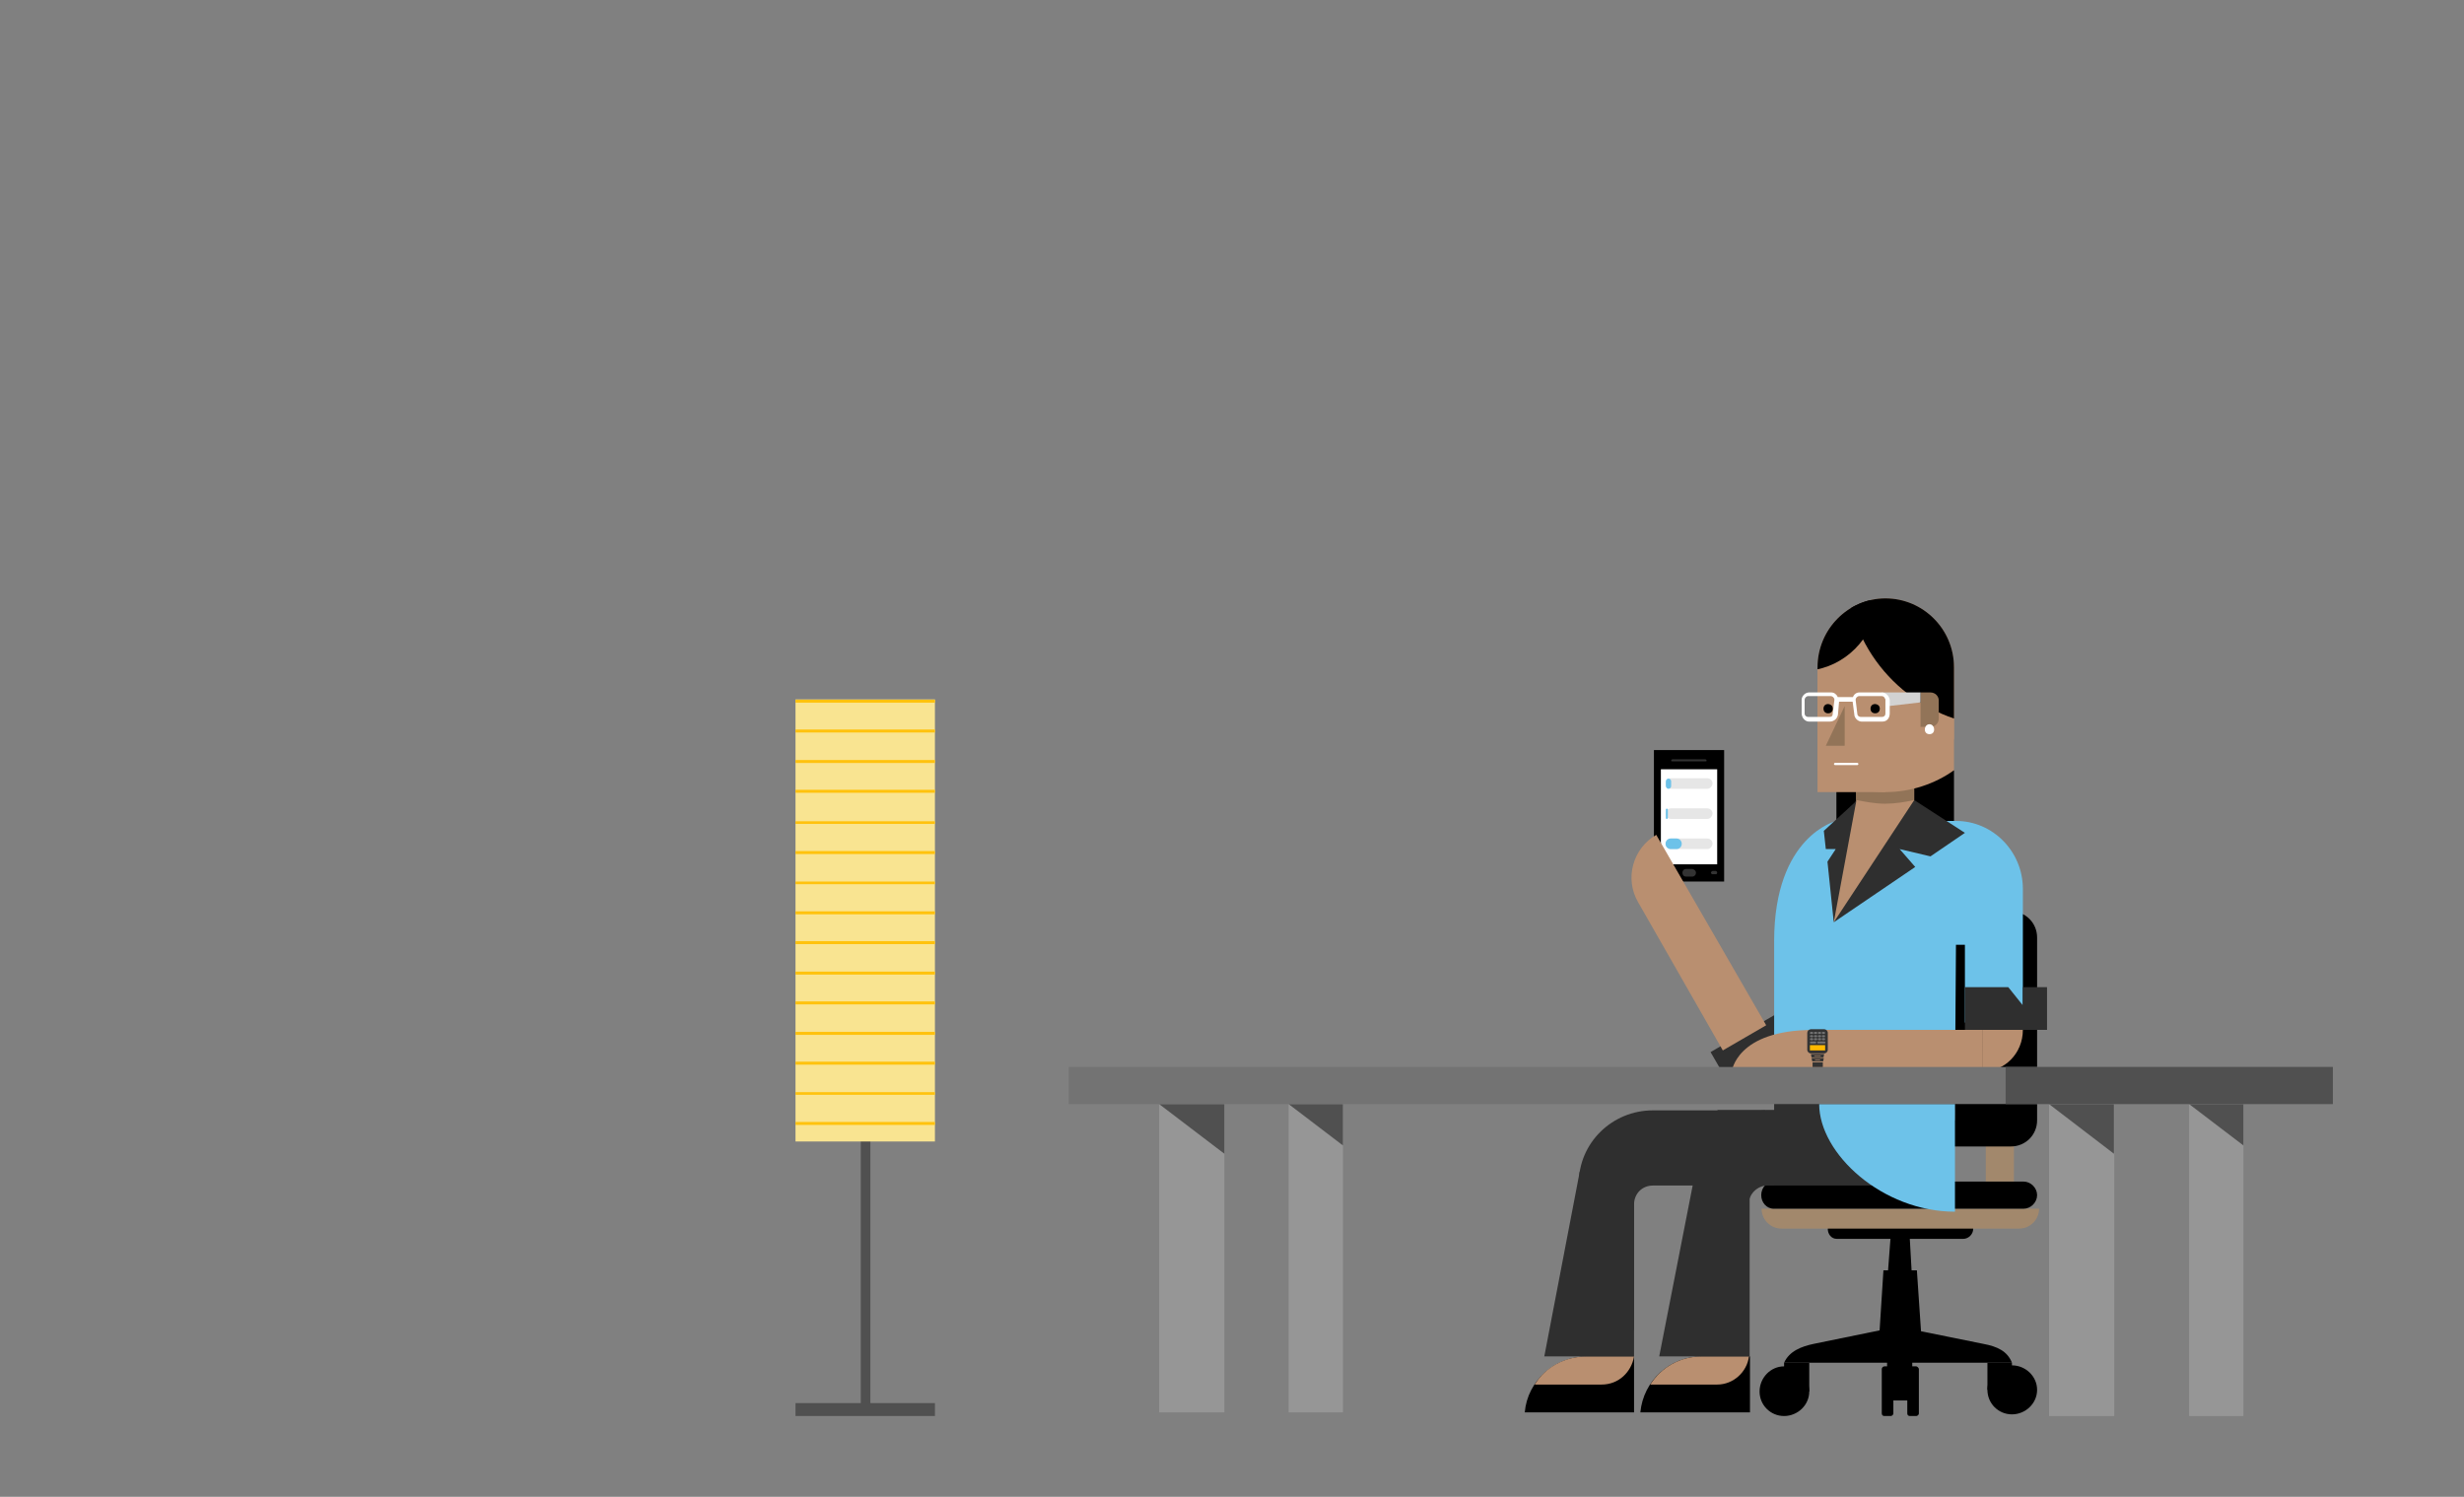 <?xml version="1.0" encoding="utf-8"?>
<!-- Generator: Adobe Illustrator 19.2.1, SVG Export Plug-In . SVG Version: 6.00 Build 0)  -->
<svg version="1.1" xmlns="http://www.w3.org/2000/svg" xmlns:xlink="http://www.w3.org/1999/xlink" x="0px" y="0px"
	 viewBox="0 0 744 452" enable-background="new 0 0 744 452" xml:space="preserve">
<rect x="0" y="0" width="744" height="452" fill="#808080" stroke="none"/>
<g id="desktop_management">
</g>
<g id="corporate_mobile">
	<g>
		<rect x="240.2" y="423.7" fill="#505050" width="42.1" height="3.9"/>
		
			<rect x="240.2" y="423.7" opacity="0" fill="none" stroke="#FFFFFF" stroke-width="0.133" stroke-linecap="round" stroke-linejoin="round" stroke-miterlimit="10" width="42.1" height="3.9"/>
		<rect x="259.9" y="342.6" fill="#505050" width="2.9" height="81.8"/>
		
			<rect x="259.9" y="342.6" opacity="0" fill="none" stroke="#FFFFFF" stroke-width="0.133" stroke-linecap="round" stroke-linejoin="round" stroke-miterlimit="10" width="2.9" height="81.8"/>
		<rect x="240.2" y="211.2" fill="#F9E491" width="42.1" height="133.5"/>
		
			<rect x="240.2" y="211.2" opacity="0" fill="none" stroke="#FFFFFF" stroke-width="0.133" stroke-linecap="round" stroke-linejoin="round" stroke-miterlimit="10" width="42.1" height="133.5"/>
		<rect x="240.2" y="338.8" fill="#FFC20E" width="42.1" height="0.9"/>
		
			<rect x="240.2" y="338.8" opacity="0" fill="none" stroke="#FFFFFF" stroke-width="0.133" stroke-linecap="round" stroke-linejoin="round" stroke-miterlimit="10" width="42.1" height="0.9"/>
		<rect x="240.2" y="329.8" fill="#FFC20E" width="42.1" height="0.8"/>
		
			<rect x="240.2" y="329.8" opacity="0" fill="none" stroke="#FFFFFF" stroke-width="0.133" stroke-linecap="round" stroke-linejoin="round" stroke-miterlimit="10" width="42.1" height="0.8"/>
		<rect x="240.2" y="320.6" fill="#FFC20E" width="42.1" height="0.9"/>
		
			<rect x="240.2" y="320.6" opacity="0" fill="none" stroke="#FFFFFF" stroke-width="0.133" stroke-linecap="round" stroke-linejoin="round" stroke-miterlimit="10" width="42.1" height="0.9"/>
		<rect x="240.2" y="311.6" fill="#FFC20E" width="42.1" height="0.9"/>
		
			<rect x="240.2" y="311.6" opacity="0" fill="none" stroke="#FFFFFF" stroke-width="0.133" stroke-linecap="round" stroke-linejoin="round" stroke-miterlimit="10" width="42.1" height="0.9"/>
		<rect x="240.2" y="302.4" fill="#FFC20E" width="42.1" height="0.9"/>
		
			<rect x="240.2" y="302.4" opacity="0" fill="none" stroke="#FFFFFF" stroke-width="0.133" stroke-linecap="round" stroke-linejoin="round" stroke-miterlimit="10" width="42.1" height="0.9"/>
		<rect x="240.2" y="293.4" fill="#FFC20E" width="42.1" height="0.9"/>
		
			<rect x="240.2" y="293.4" opacity="0" fill="none" stroke="#FFFFFF" stroke-width="0.133" stroke-linecap="round" stroke-linejoin="round" stroke-miterlimit="10" width="42.1" height="0.9"/>
		<rect x="240.2" y="284.2" fill="#FFC20E" width="42.1" height="0.9"/>
		
			<rect x="240.2" y="284.2" opacity="0" fill="none" stroke="#FFFFFF" stroke-width="0.133" stroke-linecap="round" stroke-linejoin="round" stroke-miterlimit="10" width="42.1" height="0.9"/>
		<rect x="240.2" y="275.2" fill="#FFC20E" width="42.1" height="0.9"/>
		
			<rect x="240.2" y="275.2" opacity="0" fill="none" stroke="#FFFFFF" stroke-width="0.133" stroke-linecap="round" stroke-linejoin="round" stroke-miterlimit="10" width="42.1" height="0.9"/>
		<rect x="240.2" y="266.2" fill="#FFC20E" width="42.1" height="0.8"/>
		
			<rect x="240.2" y="266.2" opacity="0" fill="none" stroke="#FFFFFF" stroke-width="0.133" stroke-linecap="round" stroke-linejoin="round" stroke-miterlimit="10" width="42.1" height="0.8"/>
		<rect x="240.2" y="257" fill="#FFC20E" width="42.1" height="0.9"/>
		
			<rect x="240.2" y="257" opacity="0" fill="none" stroke="#FFFFFF" stroke-width="0.133" stroke-linecap="round" stroke-linejoin="round" stroke-miterlimit="10" width="42.1" height="0.9"/>
		<rect x="240.2" y="248" fill="#FFC20E" width="42.1" height="0.8"/>
		
			<rect x="240.2" y="248" opacity="0" fill="none" stroke="#FFFFFF" stroke-width="0.133" stroke-linecap="round" stroke-linejoin="round" stroke-miterlimit="10" width="42.1" height="0.8"/>
		<rect x="240.2" y="238.5" fill="#FFC20E" width="42.1" height="0.9"/>
		
			<rect x="240.2" y="238.5" opacity="0" fill="none" stroke="#FFFFFF" stroke-width="0.133" stroke-linecap="round" stroke-linejoin="round" stroke-miterlimit="10" width="42.1" height="0.9"/>
		<rect x="240.2" y="229.5" fill="#FFC20E" width="42.1" height="0.9"/>
		
			<rect x="240.2" y="229.5" opacity="0" fill="none" stroke="#FFFFFF" stroke-width="0.133" stroke-linecap="round" stroke-linejoin="round" stroke-miterlimit="10" width="42.1" height="0.9"/>
		<rect x="240.2" y="220.3" fill="#FFC20E" width="42.1" height="0.9"/>
		
			<rect x="240.2" y="220.3" opacity="0" fill="none" stroke="#FFFFFF" stroke-width="0.133" stroke-linecap="round" stroke-linejoin="round" stroke-miterlimit="10" width="42.1" height="0.9"/>
		<rect x="240.2" y="211.3" fill="#FFC20E" width="42.1" height="0.9"/>
		
			<rect x="240.2" y="211.3" opacity="0" fill="none" stroke="#FFFFFF" stroke-width="0.133" stroke-linecap="round" stroke-linejoin="round" stroke-miterlimit="10" width="42.1" height="0.9"/>
	</g>
	<g>
		<g>
			<rect x="499.4" y="226.5" width="21.2" height="39.7"/>
			<polygon fill="#2F2F2F" points="516.5,317.7 537.9,305.3 544.4,316.4 533.2,322.8 526.4,320.6 529.1,325.2 522.9,328.8 			"/>
			<rect x="501.5" y="232.3" fill="#FFFFFF" width="17" height="28.7"/>
			<path fill="#333333" d="M515.3,229.7c0,0.2-0.2,0.2-0.4,0.2H505c-0.2,0-0.4,0-0.4-0.2c0-0.2,0.2-0.4,0.4-0.4h9.9
				C515.1,229.3,515.3,229.5,515.3,229.7"/>
			<g>
				<path fill="#333333" d="M503.4,263.5c0,0.4-0.4,0.5-0.5,0.5H502c-0.4,0-0.5-0.2-0.5-0.5c0-0.2,0.2-0.5,0.5-0.5h0.9
					C503.1,263,503.4,263.3,503.4,263.5"/>
				<path fill="#333333" d="M518.5,263.5c0,0.4-0.2,0.5-0.5,0.5h-0.9c-0.2,0-0.5-0.2-0.5-0.5c0-0.2,0.4-0.5,0.5-0.5h0.9
					C518.3,263,518.5,263.3,518.5,263.5"/>
				<path fill="#333333" d="M512.1,263.5c0,0.7-0.5,1.2-1.1,1.2h-1.9c-0.7,0-1.1-0.5-1.1-1.2c0-0.5,0.4-1.1,1.1-1.1h1.9
					C511.6,262.5,512.1,263,512.1,263.5"/>
			</g>
			<path fill="#B98F70" d="M494.6,272.4c-4.1-7.1-1.6-16.2,5.5-20.3l33.2,57.5l-13.1,7.6L494.6,272.4z"/>
			<g>
				<g>
					<path fill="#E6E6E6" d="M515.5,238.2h-10.9c-0.9,0-1.6-0.7-1.6-1.6l0,0c0-0.9,0.7-1.6,1.6-1.6h10.9c0.9,0,1.6,0.7,1.6,1.6l0,0
						C517,237.5,516.3,238.2,515.5,238.2z"/>
					<path fill="#6DC2E9" d="M503.8,238.2L503.8,238.2c-0.4,0-0.8-0.4-0.8-0.8v-1.5c0-0.4,0.4-0.8,0.8-0.8l0,0
						c0.4,0,0.8,0.4,0.8,0.8v1.5C504.6,237.8,504.2,238.2,503.8,238.2z"/>
				</g>
				<g>
					<path fill="#E6E6E6" d="M515.5,247.3h-10.9c-0.9,0-1.6-0.7-1.6-1.6l0,0c0-0.9,0.7-1.6,1.6-1.6h10.9c0.9,0,1.6,0.7,1.6,1.6l0,0
						C517,246.6,516.3,247.3,515.5,247.3z"/>
					<path fill="#6DC2E9" d="M503.3,247.3L503.3,247.3c-0.2,0-0.3-0.1-0.3-0.3v-2.5c0-0.2,0.1-0.3,0.3-0.3l0,0
						c0.2,0,0.3,0.1,0.3,0.3v2.5C503.6,247.2,503.4,247.3,503.3,247.3z"/>
				</g>
				<g>
					<path fill="#E6E6E6" d="M515.5,256.4h-10.9c-0.9,0-1.6-0.7-1.6-1.6v0c0-0.9,0.7-1.6,1.6-1.6h10.9c0.9,0,1.6,0.7,1.6,1.6v0
						C517,255.7,516.3,256.4,515.5,256.4z"/>
					<path fill="#6DC2E9" d="M506.2,256.4h-1.7c-0.9,0-1.6-0.7-1.6-1.6v0c0-0.9,0.7-1.6,1.6-1.6h1.7c0.9,0,1.6,0.7,1.6,1.6v0
						C507.8,255.7,507.1,256.4,506.2,256.4z"/>
				</g>
			</g>
		</g>
		<rect x="350" y="333.4" fill="#969696" width="19.7" height="93.1"/>
		
			<rect x="350" y="333.4" opacity="0" fill="none" stroke="#FFFFFF" stroke-width="0.273" stroke-linecap="round" stroke-linejoin="round" stroke-miterlimit="10" width="19.7" height="93.1"/>
		<rect x="599.6" y="345.9" fill="#A2886C" width="8.5" height="10.9"/>
		
			<rect x="599.6" y="345.9" opacity="0" fill="none" stroke="#FFFFFF" stroke-width="0.273" stroke-linecap="round" stroke-linejoin="round" stroke-miterlimit="10" width="8.5" height="10.9"/>
		<path d="M559.7,283.1c0-4.4,3.5-7.9,7.9-7.9h39.6c4.4,0,7.9,3.5,7.9,7.9v55.2c0,4.4-3.5,7.9-7.9,7.9h-39.6c-4.4,0-7.9-3.5-7.9-7.9
			V283.1z"/>
		<rect x="389.1" y="333.4" fill="#969696" width="16.4" height="93.1"/>
		
			<rect x="389.1" y="333.4" opacity="0" fill="none" stroke="#FFFFFF" stroke-width="0.273" stroke-linecap="round" stroke-linejoin="round" stroke-miterlimit="10" width="16.4" height="93.1"/>
		<polygon fill="#505050" points="405.5,345.9 389.1,333.4 405.5,333.4 		"/>
		
			<polygon opacity="0" fill="none" stroke="#FFFFFF" stroke-width="0.273" stroke-linecap="round" stroke-linejoin="round" stroke-miterlimit="10" points="
			405.5,345.9 389.1,333.4 405.5,333.4 		"/>
		<polygon points="580.5,408.7 567.1,408.7 568.7,383.6 578.8,383.6 		"/>
		
			<polygon opacity="0" fill="none" stroke="#FFFFFF" stroke-width="0.273" stroke-linecap="round" stroke-linejoin="round" stroke-miterlimit="10" points="
			580.5,408.7 567.1,408.7 568.7,383.6 578.8,383.6 		"/>
		<polygon points="577.2,383.6 570.1,383.6 570.9,373 576.6,373 		"/>
		
			<polygon opacity="0" fill="none" stroke="#FFFFFF" stroke-width="0.273" stroke-linecap="round" stroke-linejoin="round" stroke-miterlimit="10" points="
			577.2,383.6 570.1,383.6 570.9,373 576.6,373 		"/>
		<path d="M546.3,420.2c0,4.1-3.5,7.4-7.6,7.4c-4.1,0-7.4-3.3-7.4-7.4c0-4.1,3.3-7.6,7.4-7.6C542.8,412.6,546.3,416.1,546.3,420.2"
			/>
		<path d="M615.1,419.7c0,4.1-3.5,7.4-7.6,7.4c-4.1,0-7.4-3.3-7.4-7.4c0-4.1,3.3-7.4,7.4-7.4C611.6,412.3,615.1,415.6,615.1,419.7"
			/>
		<path d="M607.5,411.5c-1.4-3.5-4.4-4.9-8.7-5.7l-25.7-5.2l-25.4,5.2c-3.8,0.8-7.4,2.2-9,5.7H607.5z"/>
		<rect x="538.7" y="411.5" width="7.6" height="8.7"/>
		
			<rect x="538.7" y="411.5" opacity="0" fill="none" stroke="#FFFFFF" stroke-width="0.273" stroke-linecap="round" stroke-linejoin="round" stroke-miterlimit="10" width="7.6" height="8.7"/>
		<rect x="600.1" y="411.5" width="7.4" height="8.2"/>
		
			<rect x="600.1" y="411.5" opacity="0" fill="none" stroke="#FFFFFF" stroke-width="0.273" stroke-linecap="round" stroke-linejoin="round" stroke-miterlimit="10" width="7.4" height="8.2"/>
		<path d="M571.7,426.8c0,0.5-0.5,0.8-0.8,0.8H569c-0.5,0-0.8-0.3-0.8-0.8v-13.4c0-0.3,0.3-0.8,0.8-0.8h1.9c0.3,0,0.8,0.5,0.8,0.8
			V426.8z"/>
		<path d="M579.4,426.8c0,0.5-0.5,0.8-0.8,0.8h-1.9c-0.5,0-0.8-0.3-0.8-0.8v-13.4c0-0.3,0.3-0.8,0.8-0.8h1.9c0.3,0,0.8,0.5,0.8,0.8
			V426.8z"/>
		<rect x="569.8" y="401.9" width="7.6" height="21"/>
		
			<rect x="569.8" y="401.9" opacity="0" fill="none" stroke="#FFFFFF" stroke-width="0.273" stroke-linecap="round" stroke-linejoin="round" stroke-miterlimit="10" width="7.6" height="21"/>
		<path d="M595.8,371.1c0,1.6-1.4,3-3,3h-38.2c-1.6,0-2.7-1.4-2.7-3s1.1-3,2.7-3h38.2C594.4,368,595.8,369.4,595.8,371.1"/>
		<path fill="#A2886C" d="M531.9,365L531.9,365c0,3.3,2.7,6,6,6h71.8c3.3,0,6-2.7,6-6H531.9z"/>
		<path d="M615.1,360.9c0-2.2-1.9-4.1-4.1-4.1h-75.4c-2.2,0-3.8,1.9-3.8,4.1s1.6,4.1,3.8,4.1H611C613.2,365,615.1,363.1,615.1,360.9
			"/>
		
			<polygon opacity="0" fill="none" stroke="#FFFFFF" stroke-width="0.273" stroke-linecap="round" stroke-linejoin="round" stroke-miterlimit="10" points="
			525.9,311 550.7,311 550.7,298.1 537.6,298.1 533.2,303.6 533,298.1 525.9,298.1 		"/>
		<rect x="554.5" y="232.6" width="35.5" height="24.8"/>
		
			<rect x="554.5" y="232.6" opacity="0" fill="none" stroke="#FFFFFF" stroke-width="0.273" stroke-linecap="round" stroke-linejoin="round" stroke-miterlimit="10" width="35.5" height="24.8"/>
		<polygon fill="#B98F70" points="588.4,288.6 553.4,288.6 554.5,247.9 588.4,247.9 		"/>
		
			<polygon opacity="0" fill="none" stroke="#FFFFFF" stroke-width="0.273" stroke-linecap="round" stroke-linejoin="round" stroke-miterlimit="10" points="
			588.4,288.6 553.4,288.6 554.5,247.9 588.4,247.9 		"/>
		<polygon fill="#B98F70" points="555.6,256.4 560.5,241.6 560.5,227.4 578,227.4 578,256.4 		"/>
		
			<polygon opacity="0" fill="none" stroke="#FFFFFF" stroke-width="0.273" stroke-linecap="round" stroke-linejoin="round" stroke-miterlimit="10" points="
			555.6,256.4 560.5,241.6 560.5,227.4 578,227.4 578,256.4 		"/>
		<path fill="#927458" d="M560.5,241.6c2.7,0.5,5.7,1.1,8.7,1.1c3,0,6-0.5,8.7-1.1v-14.2h-17.5V241.6z"/>
		<path fill="#B98F70" d="M548.8,200.4v32.2c5.7,4.1,12.8,6.6,20.5,6.6c7.6,0,15-2.5,20.7-6.6v-32.2H548.8z"/>
		<path d="M513.9,409.6c-9.8,0-17.7,7.4-18.6,16.9h18.6h14.5v-16.9H513.9z"/>
		<path fill="#B98F70" d="M513.9,409.6c-6.6,0-12.3,3.3-15.6,8.5h20.2c4.9,0,9-3.8,9.6-8.5H513.9z"/>
		<polygon fill="#2F2F2F" points="528.3,409.6 501,409.6 511.9,353.9 528.3,358.8 		"/>
		
			<polygon opacity="0" fill="none" stroke="#FFFFFF" stroke-width="0.273" stroke-linecap="round" stroke-linejoin="round" stroke-miterlimit="10" points="
			528.3,409.6 501,409.6 511.9,353.8 528.3,358.8 		"/>
		<path fill="#2F2F2F" d="M528,401.6h-16.4v-44.2c0-12.3,10.1-22.1,22.1-22.1h33.9v22.7h-33.9c-3,0-5.7,2.5-5.7,5.7V401.6z"/>
		<path fill="#2F2F2F" d="M567.6,357.9c12.6,0,22.7-10.1,22.7-22.7h-36.9C553.4,347.8,555.3,357.9,567.6,357.9"/>
		<path d="M479.2,409.6c-9.8,0-18,7.4-18.8,16.9h18.8h14.2v-16.9H479.2z"/>
		<path fill="#B98F70" d="M479.2,409.6c-6.8,0-12.6,3.3-15.8,8.5h20.2c5.2,0,9-3.8,9.8-8.5H479.2z"/>
		<polygon fill="#2F2F2F" points="493.4,409.6 466.3,409.6 477,353.8 493.4,358.8 		"/>
		
			<polygon opacity="0" fill="none" stroke="#FFFFFF" stroke-width="0.273" stroke-linecap="round" stroke-linejoin="round" stroke-miterlimit="10" points="
			493.4,409.6 466.3,409.6 477,353.8 493.4,358.8 		"/>
		<path fill="#2F2F2F" d="M493.4,401.6h-16.7v-44.2c0-12.3,10.1-22.1,22.4-22.1H533v22.7h-33.9c-3.3,0-5.7,2.5-5.7,5.7V401.6z"/>
		<path fill="#2F2F2F" d="M533,357.9c12.6,0,22.7-10.1,22.7-22.7h-37.1C518.5,347.8,520.4,357.9,533,357.9"/>
		<rect x="535.7" y="328.7" fill="#2F2F2F" width="54.6" height="9.6"/>
		
			<rect x="535.7" y="328.7" opacity="0" fill="none" stroke="#FFFFFF" stroke-width="0.273" stroke-linecap="round" stroke-linejoin="round" stroke-miterlimit="10" width="54.6" height="9.6"/>
		<path fill="#6DC2E9" d="M549.3,333.4c0,15,19.1,32.5,41,32.5v-32.5H549.3z"/>
		<path fill="#6DC2E9" d="M590.6,247.9h-11.5l-25.4,30.6l0.8-30.6c0,0-18.8,4.4-18.8,36.3v43.7h54.6l0.3-42.6h2.7v23.5h17.5v-40.4
			C610.8,257.2,601.8,247.9,590.6,247.9"/>
		<polygon fill="#2F2F2F" points="618.1,311 593.3,311 593.3,298.1 606.4,298.1 610.8,303.6 610.8,298.1 618.1,298.1 		"/>
		
			<polygon opacity="0" fill="none" stroke="#FFFFFF" stroke-width="0.273" stroke-linecap="round" stroke-linejoin="round" stroke-miterlimit="10" points="
			618.1,311 593.3,311 593.3,298.1 606.4,298.1 610.8,303.6 610.8,298.1 618.1,298.1 		"/>
		<polygon fill="#2F2F2F" points="573.6,256.4 578.3,261.8 553.7,278.5 578,241.6 593.3,251.5 582.9,258.6 		"/>
		
			<polygon opacity="0" fill="none" stroke="#FFFFFF" stroke-width="0.273" stroke-linecap="round" stroke-linejoin="round" stroke-miterlimit="10" points="
			573.6,256.4 578.3,261.8 553.7,278.5 578,241.6 593.3,251.5 582.9,258.6 		"/>
		<rect x="548.8" y="213.8" fill="#B98F70" width="20.5" height="25.4"/>
		
			<rect x="548.8" y="213.8" opacity="0" fill="none" stroke="#FFFFFF" stroke-width="0.273" stroke-linecap="round" stroke-linejoin="round" stroke-miterlimit="10" width="20.5" height="25.4"/>
		<path fill="#B98F70" d="M590,223.3v-21.8c0-11.5-9.3-20.8-20.7-20.8c-11.2,0-20.5,9.3-20.5,20.8v21.8H590z"/>
		<g>
			<defs>
				<path id="SVGID_25_" d="M548.8,201.5v21.8H590v-21.8c0-11.5-9.3-20.8-20.7-20.8C558.1,180.7,548.8,190,548.8,201.5"/>
			</defs>
			<clipPath id="SVGID_2_">
				<use xlink:href="#SVGID_25_"  overflow="visible"/>
			</clipPath>
			<path clip-path="url(#SVGID_2_)" d="M557.8,177.2c3.8-1.6,7.9-2.7,12.3-2.7c16.7,0,30,13.4,30,30v14.7
				C578,216.8,560.3,199.3,557.8,177.2"/>
			<path clip-path="url(#SVGID_2_)" d="M566.8,182.1c-1.6-0.8-3.8-1.4-6-1.4c-7.9,0-14.5,6.6-14.5,14.7v7.1
				C557,201.5,565.7,192.7,566.8,182.1"/>
		</g>
		<path fill="#927458" d="M582.9,209.1h-3v10.4h3c1.4,0,2.5-1.1,2.5-2.5v-5.5C585.4,210.2,584.3,209.1,582.9,209.1"/>
		<path fill="#FFFFFF" d="M584,220.3c0,0.8-0.5,1.4-1.4,1.4c-0.8,0-1.4-0.5-1.4-1.4c0-0.8,0.5-1.6,1.4-1.6
			C583.5,218.7,584,219.5,584,220.3"/>
		<polygon fill="#2F2F2F" points="553.7,278.5 560.5,241.9 550.7,250.9 551.3,256.4 554.3,256.4 551.8,260.2 		"/>
		
			<polygon opacity="0" fill="none" stroke="#FFFFFF" stroke-width="0.273" stroke-linecap="round" stroke-linejoin="round" stroke-miterlimit="10" points="
			553.7,278.5 560.5,241.9 550.7,250.9 551.3,256.4 554.3,256.4 551.8,260.2 		"/>
		<path fill="#B98F70" d="M610.8,311c0,7.1-5.5,12.6-12.3,12.6V311H610.8z"/>
		<path fill="#B98F70" d="M547.7,311c-23.5,0-24.8,12.6-24.8,12.6h24.8h50.8V311H547.7z"/>
		<polygon fill="#D2D2D2" points="570.4,213.2 579.9,212.1 579.9,209.1 568.2,209.1 		"/>
		
			<polygon opacity="0" fill="none" stroke="#FFFFFF" stroke-width="0.273" stroke-linecap="round" stroke-linejoin="round" stroke-miterlimit="10" points="
			570.4,213.2 579.9,212.1 579.9,209.1 568.2,209.1 		"/>
		<path fill="#FFFFFF" d="M569.3,215.4c0,0.8-0.5,1.1-1.1,1.1h-6.3c-0.5,0-1.1-0.3-1.1-1.1l-0.5-4.1c0-0.5,0.5-1.1,1.1-1.1h6.8
			c0.5,0,1.1,0.5,1.1,1.1V215.4z M553.4,215.4L553.4,215.4c0,0.8-0.3,1.1-1.1,1.1h-6.3c-0.5,0-1.1-0.3-1.1-1.1v-4.1
			c0-0.5,0.5-1.1,1.1-1.1h6.8c0.5,0,1.1,0.5,1.1,1.1L553.4,215.4z M568.2,209.1h-6.8c-0.8,0-1.6,0.5-1.9,1.4h-4.6
			c-0.3-0.8-1.1-1.4-1.9-1.4h-6.8c-1.1,0-2.2,1.1-2.2,2.2v4.1c0,1.4,1.1,2.5,2.2,2.5h6.3c1.4,0,2.5-1.1,2.5-2.5l0.3-3.5h4.1l0.5,3.8
			c0,1.1,1.1,2.2,2.2,2.2h6.3c1.4,0,2.2-1.1,2.2-2.5v-4.1C570.4,210.2,569.5,209.1,568.2,209.1"/>
		<polygon fill="#505050" points="369.7,348.4 350,333.4 369.7,333.4 		"/>
		
			<polygon opacity="0" fill="none" stroke="#FFFFFF" stroke-width="0.273" stroke-linecap="round" stroke-linejoin="round" stroke-miterlimit="10" points="
			369.7,348.4 350,333.4 369.7,333.4 		"/>
		<rect x="661" y="333.4" fill="#969696" width="16.4" height="94.2"/>
		
			<rect x="661" y="333.4" opacity="0" fill="none" stroke="#FFFFFF" stroke-width="0.273" stroke-linecap="round" stroke-linejoin="round" stroke-miterlimit="10" width="16.4" height="94.2"/>
		<polygon fill="#505050" points="677.4,345.9 661,333.4 677.4,333.4 		"/>
		
			<polygon opacity="0" fill="none" stroke="#FFFFFF" stroke-width="0.273" stroke-linecap="round" stroke-linejoin="round" stroke-miterlimit="10" points="
			677.4,345.9 661,333.4 677.4,333.4 		"/>
		<rect x="618.7" y="333.4" fill="#969696" width="19.7" height="94.2"/>
		
			<rect x="618.7" y="333.4" opacity="0" fill="none" stroke="#FFFFFF" stroke-width="0.273" stroke-linecap="round" stroke-linejoin="round" stroke-miterlimit="10" width="19.7" height="94.2"/>
		<polygon fill="#505050" points="638.3,348.4 618.7,333.4 638.3,333.4 		"/>
		
			<polygon opacity="0" fill="none" stroke="#FFFFFF" stroke-width="0.273" stroke-linecap="round" stroke-linejoin="round" stroke-miterlimit="10" points="
			638.3,348.4 618.7,333.4 638.3,333.4 		"/>
		<rect x="322.7" y="322.2" fill="#737373" width="381.7" height="11.2"/>
		
			<rect x="322.7" y="322.2" opacity="0" fill="none" stroke="#FFFFFF" stroke-width="0.273" stroke-linecap="round" stroke-linejoin="round" stroke-miterlimit="10" width="381.7" height="11.2"/>
		<rect x="605.6" y="322.2" fill="#505050" width="98.8" height="11.2"/>
		
			<rect x="605.6" y="322.2" opacity="0" fill="none" stroke="#FFFFFF" stroke-width="0.273" stroke-linecap="round" stroke-linejoin="round" stroke-miterlimit="10" width="98.8" height="11.2"/>
		<polygon fill="#927458" points="557,225.2 551.3,225.2 557,213.2 		"/>
		
			<polygon opacity="0" fill="none" stroke="#FFFFFF" stroke-width="0.273" stroke-linecap="round" stroke-linejoin="round" stroke-miterlimit="10" points="
			557,225.2 551.3,225.2 557,213.2 		"/>
		<path d="M553.4,214c0,0.8-0.5,1.4-1.4,1.4c-0.8,0-1.4-0.5-1.4-1.4c0-0.8,0.5-1.4,1.4-1.4C552.9,212.7,553.4,213.2,553.4,214"/>
		<path d="M567.6,214c0,0.8-0.5,1.4-1.4,1.4c-0.8,0-1.4-0.5-1.4-1.4c0-0.8,0.5-1.4,1.4-1.4C567.1,212.7,567.6,213.2,567.6,214"/>
		
			<line fill="none" stroke="#FFFFFF" stroke-width="0.671" stroke-linecap="round" stroke-miterlimit="1" x1="554.1" y1="230.7" x2="560.8" y2="230.7"/>
		<g>
			<path fill="#333333" d="M545.7,311.9c0-0.6,0.5-1.1,1.1-1.1h4c0.6,0,1.1,0.5,1.1,1.1v5.1c0,0.6-0.5,1.1-1.1,1.1h-4
				c-0.6,0-1.1-0.5-1.1-1.1V311.9z"/>
			<path fill="#333333" d="M549.7,319h-1.8c-0.1,0-0.1-0.1-0.1-0.1c0-0.1,0.1-0.1,0.1-0.1h1.8c0.1,0,0.1,0.1,0.1,0.1
				C549.8,318.9,549.8,319,549.7,319 M546.8,318.3l0.2,1h3.6l0.2-1H546.8z"/>
			<path fill="#333333" d="M549.5,320.2h-1.4c-0.1,0-0.1-0.1-0.1-0.1c0-0.1,0.1-0.1,0.1-0.1h1.4c0.1,0,0.1,0.1,0.1,0.1
				C549.7,320.1,549.6,320.2,549.5,320.2 M547,319.5l0.2,1h3.3l0.2-1H547z"/>
			<rect x="546.5" y="315.6" fill="#FFB900" width="4.6" height="1.6"/>
			
				<rect x="546.5" y="315.6" opacity="0" fill="none" stroke="#FFFFFF" stroke-width="3.609727e-002" stroke-linecap="round" stroke-linejoin="round" stroke-miterlimit="10" width="4.6" height="1.6"/>
			<path fill="#737373" d="M548.7,314.8c0-0.1,0.1-0.3,0.3-0.3h1.9c0.1,0,0.3,0.1,0.3,0.3c0,0.2-0.1,0.3-0.3,0.3h-1.9
				C548.8,315.1,548.7,315,548.7,314.8"/>
			<path fill="#737373" d="M546.5,314.8c0-0.1,0.1-0.3,0.3-0.3h1.3c0.2,0,0.3,0.1,0.3,0.3c0,0.2-0.1,0.3-0.3,0.3h-1.3
				C546.6,315.1,546.5,315,546.5,314.8"/>
			<path fill="#737373" d="M547.7,313.8c0-0.1,0.1-0.3,0.3-0.3h0.4c0.2,0,0.3,0.1,0.3,0.3s-0.1,0.3-0.3,0.3H548
				C547.8,314.1,547.7,313.9,547.7,313.8"/>
			<path fill="#737373" d="M546.5,313.8c0-0.1,0.1-0.3,0.3-0.3h0.4c0.1,0,0.3,0.1,0.3,0.3s-0.1,0.3-0.3,0.3h-0.4
				C546.6,314.1,546.5,313.9,546.5,313.8"/>
			<path fill="#737373" d="M551.1,313.8c0,0.1-0.1,0.3-0.3,0.3h-0.4c-0.1,0-0.3-0.1-0.3-0.3s0.1-0.3,0.3-0.3h0.4
				C551,313.5,551.1,313.6,551.1,313.8"/>
			<path fill="#737373" d="M549.9,313.8c0,0.1-0.1,0.3-0.3,0.3h-0.4c-0.1,0-0.3-0.1-0.3-0.3c0-0.1,0.1-0.3,0.3-0.3h0.4
				C549.8,313.5,549.9,313.6,549.9,313.8"/>
			<path fill="#737373" d="M547.7,312.9c0-0.1,0.1-0.3,0.3-0.3h0.4c0.2,0,0.3,0.1,0.3,0.3s-0.1,0.3-0.3,0.3H548
				C547.8,313.1,547.7,313,547.7,312.9"/>
			<path fill="#737373" d="M546.5,312.9c0-0.1,0.1-0.3,0.3-0.3h0.4c0.1,0,0.3,0.1,0.3,0.3s-0.1,0.3-0.3,0.3h-0.4
				C546.6,313.1,546.5,313,546.5,312.9"/>
			<path fill="#737373" d="M551.1,312.9c0,0.1-0.1,0.3-0.3,0.3h-0.4c-0.1,0-0.3-0.1-0.3-0.3s0.1-0.3,0.3-0.3h0.4
				C551,312.6,551.1,312.7,551.1,312.9"/>
			<path fill="#737373" d="M549.9,312.9c0,0.1-0.1,0.3-0.3,0.3h-0.4c-0.1,0-0.3-0.1-0.3-0.3c0-0.1,0.1-0.3,0.3-0.3h0.4
				C549.8,312.6,549.9,312.7,549.9,312.9"/>
			<path fill="#737373" d="M547.7,311.9c0-0.1,0.1-0.3,0.3-0.3h0.4c0.2,0,0.3,0.1,0.3,0.3s-0.1,0.3-0.3,0.3H548
				C547.8,312.2,547.7,312.1,547.7,311.9"/>
			<path fill="#737373" d="M546.5,311.9c0-0.1,0.1-0.3,0.3-0.3h0.4c0.1,0,0.3,0.1,0.3,0.3s-0.1,0.3-0.3,0.3h-0.4
				C546.6,312.2,546.5,312.1,546.5,311.9"/>
			<path fill="#737373" d="M551.1,311.9c0,0.1-0.1,0.3-0.3,0.3h-0.4c-0.1,0-0.3-0.1-0.3-0.3s0.1-0.3,0.3-0.3h0.4
				C551,311.6,551.1,311.8,551.1,311.9"/>
			<path fill="#737373" d="M549.9,311.9c0,0.1-0.1,0.3-0.3,0.3h-0.4c-0.1,0-0.3-0.1-0.3-0.3c0-0.1,0.1-0.3,0.3-0.3h0.4
				C549.8,311.6,549.9,311.8,549.9,311.9"/>
			<g display="none">
				<path display="inline" fill="#333333" d="M547.9,310h1.8c0.1,0,0.1,0.1,0.1,0.1c0,0.1,0,0.1-0.1,0.1h-1.8
					c-0.1,0-0.1-0.1-0.1-0.1C547.7,310.1,547.8,310,547.9,310 M550.8,310.7l-0.2-1H547l-0.2,1H550.8z"/>
				<path display="inline" fill="#333333" d="M548.1,308.8h1.4c0.1,0,0.1,0,0.1,0.1c0,0.1-0.1,0.1-0.1,0.1h-1.4
					c-0.1,0-0.1,0-0.1-0.1C547.9,308.9,548,308.8,548.1,308.8 M550.6,309.5l-0.2-1h-3.3l-0.2,1H550.6z"/>
				<path display="inline" fill="#333333" d="M548.8,304.2c0.1,0,0.2,0.1,0.2,0.2s-0.1,0.2-0.2,0.2s-0.2-0.1-0.2-0.2
					S548.7,304.2,548.8,304.2 M548.8,303.3c0.1,0,0.2,0.1,0.2,0.2s-0.1,0.2-0.2,0.2s-0.2-0.1-0.2-0.2S548.7,303.3,548.8,303.3
					 M548.8,302.4c0.1,0,0.2,0.1,0.2,0.2s-0.1,0.2-0.2,0.2s-0.2-0.1-0.2-0.2S548.7,302.4,548.8,302.4 M548.8,301.4
					c0.1,0,0.2,0.1,0.2,0.2c0,0.1-0.1,0.2-0.2,0.2s-0.2-0.1-0.2-0.2C548.6,301.5,548.7,301.4,548.8,301.4 M548.8,300.5
					c0.1,0,0.2,0.1,0.2,0.2c0,0.1-0.1,0.2-0.2,0.2s-0.2-0.1-0.2-0.2C548.6,300.6,548.7,300.5,548.8,300.5 M548.8,299.6
					c0.1,0,0.2,0.1,0.2,0.2s-0.1,0.2-0.2,0.2s-0.2-0.1-0.2-0.2S548.7,299.6,548.8,299.6 M548.8,298.7c0.1,0,0.2,0.1,0.2,0.2
					s-0.1,0.2-0.2,0.2s-0.2-0.1-0.2-0.2S548.7,298.7,548.8,298.7 M550.4,308.2v-9.5c0-0.9-0.7-1.6-1.6-1.6c-0.9,0-1.6,0.7-1.6,1.6
					v9.5H550.4z"/>
			</g>
			<g>
				<defs>
					<rect id="SVGID_27_" x="541.5" y="319.3" width="15.8" height="2.9"/>
				</defs>
				<clipPath id="SVGID_4_">
					<use xlink:href="#SVGID_27_"  overflow="visible"/>
				</clipPath>
				<g clip-path="url(#SVGID_4_)">
					<path fill="#333333" d="M546.7,325.1c0-0.1,0.1-0.3,0.3-0.3h3.6c0.2,0,0.3,0.1,0.3,0.3v1.2c0,0.1-0.1,0.3-0.3,0.3H547
						c-0.2,0-0.3-0.1-0.3-0.3V325.1z"/>
					<path fill="#333333" d="M547,331.9h3.6c0.2,0,0.3-0.1,0.3-0.3v-2.5c0-0.2-0.1-0.3-0.3-0.3H547c-0.2,0-0.3,0.1-0.3,0.3v2.5
						C546.7,331.8,546.8,331.9,547,331.9 M547.1,329.2h3.5v1.9h-3.5V329.2z"/>
					<path fill="#333333" d="M547.2,328.4c0,0.1,0.1,0.3,0.3,0.3h2.6c0.1,0,0.3-0.1,0.3-0.3v-7.6h-3.1V328.4z"/>
					<path fill="#333333" d="M548.5,329v1.7c0,0.1,0.1,0.3,0.3,0.3c0.1,0,0.3-0.1,0.3-0.3V329H548.5z"/>
				</g>
			</g>
		</g>
	</g>
</g>
<g id="kiosk">
</g>
<g id="conditional_access">
</g>
</svg>
